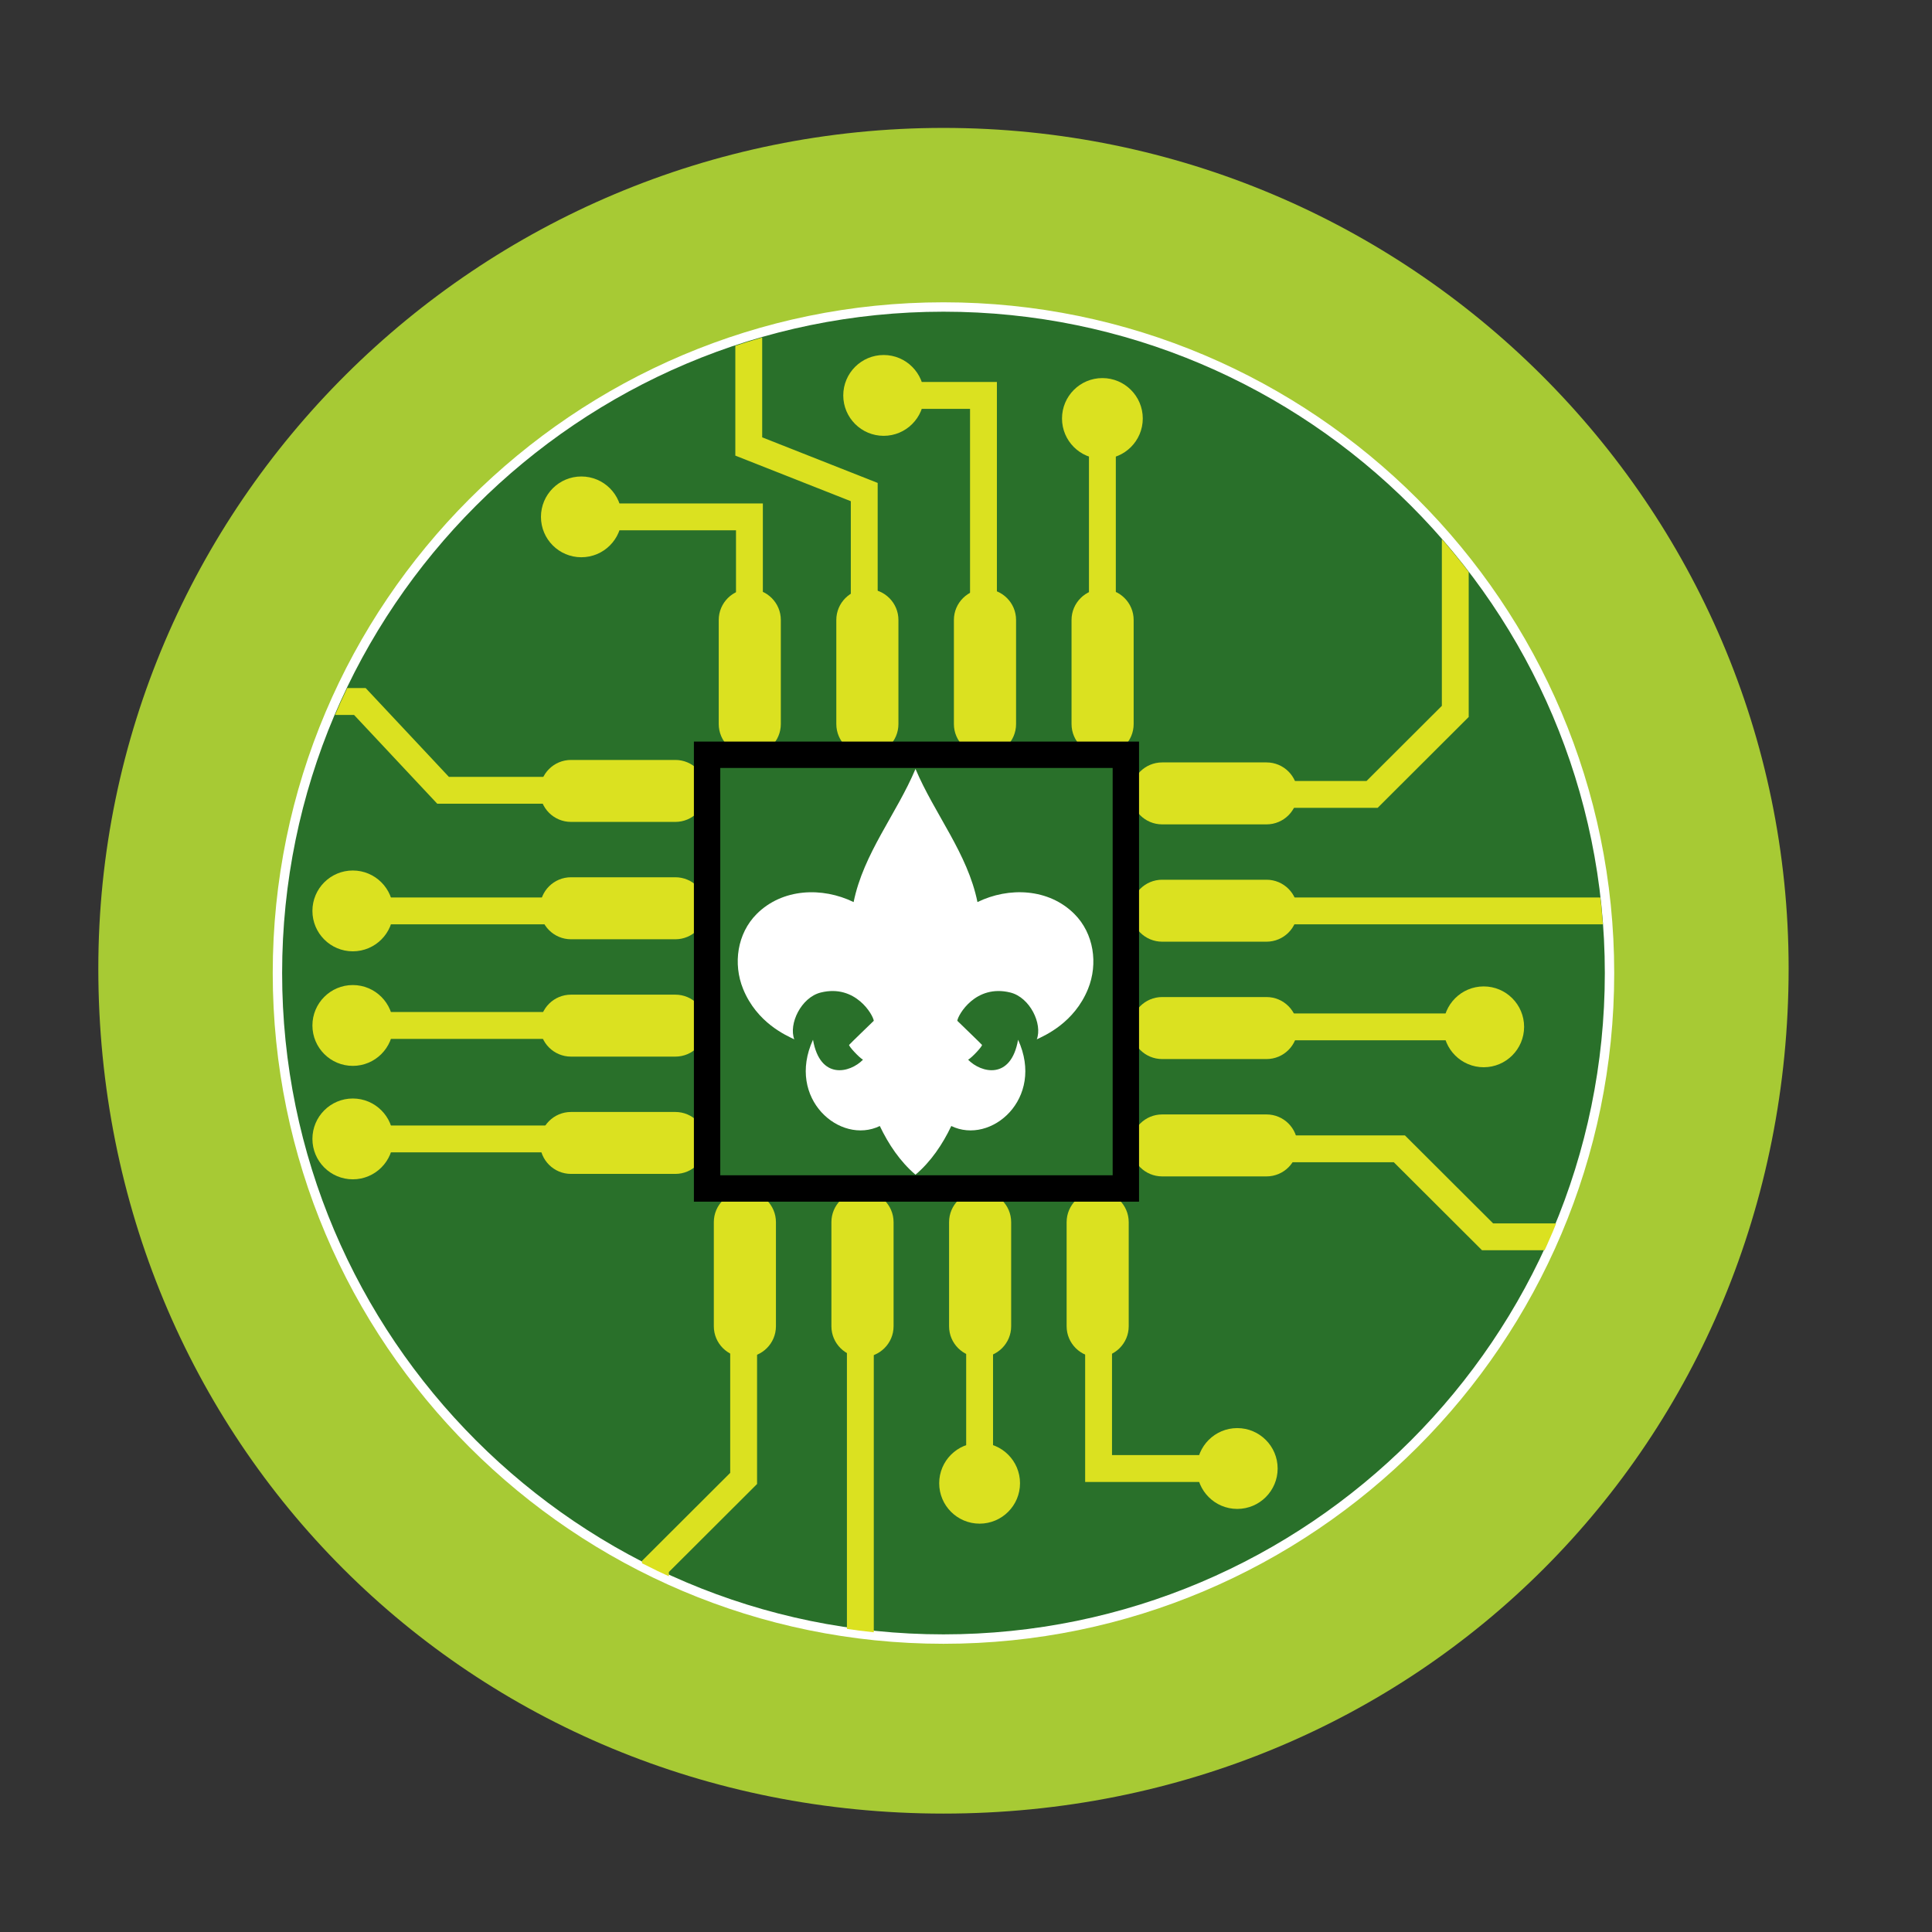 <?xml version="1.0" encoding="iso-8859-1"?>
<!-- Generator: Adobe Illustrator 23.0.6, SVG Export Plug-In . SVG Version: 6.00 Build 0)  -->
<svg version="1.1" id="Layer_8" xmlns="http://www.w3.org/2000/svg" xmlns:xlink="http://www.w3.org/1999/xlink" x="0px" y="0px"
	 viewBox="0 0 72 72" style="enable-background:new 0 0 72 72;" xml:space="preserve">
<rect x="0" y="0" width="72" height="72" fill="#333333" stroke="none"/>
<path style="fill:#FFFFFF;" d="M61.094,67.688"/>
<path style="fill:#4E804B;" d="M105.062,30.458"/>
<path style="fill:none;stroke:#FFFFFF;stroke-width:0.25;stroke-linecap:round;stroke-linejoin:round;stroke-miterlimit:10;" d="
	M161.812,57.594"/>
<path style="fill:#29702A;" d="M60.602,36.392c0,13.99-11.344,25.333-25.334,25.333c-13.991,0-25.333-11.343-25.333-25.333
	c0-13.991,11.342-25.333,25.333-25.333C49.258,11.059,60.602,22.401,60.602,36.392z"/>
<path style="fill:#FFFFFF;" d="M35.161,62.108c-14.252,0-25.848-11.594-25.848-25.845c0-14.252,11.595-25.848,25.848-25.848
	c14.252,0,25.846,11.595,25.846,25.848C61.006,50.515,49.413,62.108,35.161,62.108z M35.161,11.616
	c-13.591,0-24.647,11.057-24.647,24.647c0,13.59,11.057,24.645,24.647,24.645c13.59,0,24.646-11.056,24.646-24.645
	C59.807,22.673,48.75,11.616,35.161,11.616z"/>
<g>
	<defs>
		<path id="SVGID_1_" d="M59.804,36.303c0,13.622-11.031,24.664-24.64,24.664c-13.608,0-24.639-11.042-24.639-24.664
			s11.031-24.665,24.639-24.665C48.772,11.638,59.804,22.681,59.804,36.303z"/>
	</defs>
	<clipPath id="SVGID_2_">
		<use xlink:href="#SVGID_1_"  style="overflow:visible;"/>
	</clipPath>
	<polyline style="clip-path:url(#SVGID_2_);fill:none;stroke:#DBE120;stroke-width:1.001;stroke-miterlimit:10;" points="
		47.615,29.606 51.133,29.606 54.234,26.512 54.234,17.045 	"/>
	
		<line style="clip-path:url(#SVGID_2_);fill:none;stroke:#DBE120;stroke-width:1.001;stroke-miterlimit:10;" x1="47.43" y1="33.947" x2="61.593" y2="33.947"/>
	<g style="clip-path:url(#SVGID_2_);">
		<g>
			
				<line style="fill:none;stroke:#DBE120;stroke-width:1.001;stroke-miterlimit:10;" x1="47.06" y1="38.268" x2="55.369" y2="38.268"/>
			<g>
				<path style="fill:#DBE120;" d="M55.293,39.773c0.832,0,1.506-0.675,1.506-1.506c0-0.831-0.674-1.506-1.506-1.506
					c-0.831,0-1.505,0.675-1.505,1.506C53.788,39.099,54.462,39.773,55.293,39.773z"/>
			</g>
		</g>
	</g>
	<polyline style="clip-path:url(#SVGID_2_);fill:none;stroke:#DBE120;stroke-width:1.001;stroke-miterlimit:10;" points="
		47.615,42.813 52.15,42.813 55.437,46.092 62.241,46.092 	"/>
	<g style="clip-path:url(#SVGID_2_);">
		<g>
			<polyline style="fill:none;stroke:#DBE120;stroke-width:1.001;stroke-miterlimit:10;" points="40.941,49.463 40.941,54.728 
				46.185,54.728 			"/>
			<g>
				<path style="fill:#DBE120;" d="M46.109,56.233c0.831,0,1.505-0.675,1.505-1.506c0-0.831-0.674-1.506-1.505-1.506
					c-0.832,0-1.506,0.675-1.506,1.506C44.604,55.559,45.278,56.233,46.109,56.233z"/>
			</g>
		</g>
	</g>
	<g style="clip-path:url(#SVGID_2_);">
		<g>
			
				<line style="fill:none;stroke:#DBE120;stroke-width:1.001;stroke-miterlimit:10;" x1="36.507" y1="49.187" x2="36.507" y2="55.352"/>
			<g>
				<path style="fill:#DBE120;" d="M35.001,55.276c0,0.832,0.674,1.506,1.506,1.506c0.832,0,1.506-0.674,1.506-1.506
					c0-0.831-0.674-1.505-1.506-1.505C35.675,53.771,35.001,54.445,35.001,55.276z"/>
			</g>
		</g>
	</g>
	
		<line style="clip-path:url(#SVGID_2_);fill:none;stroke:#DBE120;stroke-width:1.001;stroke-miterlimit:10;" x1="32.063" y1="49.371" x2="32.063" y2="64.702"/>
	<polyline style="clip-path:url(#SVGID_2_);fill:none;stroke:#DBE120;stroke-width:1.001;stroke-miterlimit:10;" points="
		27.713,49.371 27.713,55.097 24.427,58.376 24.427,63.409 	"/>
	<g style="clip-path:url(#SVGID_2_);">
		<g>
			
				<line style="fill:none;stroke:#DBE120;stroke-width:1.001;stroke-miterlimit:10;" x1="21.511" y1="42.444" x2="13.073" y2="42.444"/>
			<g>
				<path style="fill:#DBE120;" d="M13.148,40.938c-0.831,0-1.505,0.675-1.505,1.506c0,0.831,0.674,1.506,1.505,1.506
					c0.832,0,1.506-0.675,1.506-1.506C14.654,41.613,13.98,40.938,13.148,40.938z"/>
			</g>
		</g>
	</g>
	<g style="clip-path:url(#SVGID_2_);">
		<g>
			
				<line style="fill:none;stroke:#DBE120;stroke-width:1.001;stroke-miterlimit:10;" x1="21.511" y1="38.216" x2="13.073" y2="38.216"/>
			<g>
				<path style="fill:#DBE120;" d="M13.148,36.71c-0.831,0-1.505,0.675-1.505,1.506c0,0.831,0.674,1.506,1.505,1.506
					c0.832,0,1.506-0.675,1.506-1.506C14.654,37.385,13.98,36.71,13.148,36.71z"/>
			</g>
		</g>
	</g>
	<g style="clip-path:url(#SVGID_2_);">
		<g>
			
				<line style="fill:none;stroke:#DBE120;stroke-width:1.001;stroke-miterlimit:10;" x1="21.511" y1="33.947" x2="13.073" y2="33.947"/>
			<g>
				<path style="fill:#DBE120;" d="M13.148,32.441c-0.831,0-1.505,0.674-1.505,1.506c0,0.832,0.674,1.506,1.505,1.506
					c0.832,0,1.506-0.674,1.506-1.506C14.654,33.116,13.98,32.441,13.148,32.441z"/>
			</g>
		</g>
	</g>
	<polyline style="clip-path:url(#SVGID_2_);fill:none;stroke:#DBE120;stroke-width:1.001;stroke-miterlimit:10;" points="
		21.325,29.452 16.512,29.452 13.411,26.143 7.219,26.143 	"/>
	<g style="clip-path:url(#SVGID_2_);">
		<g>
			<polyline style="fill:none;stroke:#DBE120;stroke-width:1.001;stroke-miterlimit:10;" points="27.929,23.326 27.929,19.262 
				21.59,19.262 			"/>
			<g>
				<path style="fill:#DBE120;" d="M21.665,17.757c-0.831,0-1.505,0.674-1.505,1.505c0,0.832,0.674,1.505,1.505,1.505
					c0.832,0,1.506-0.674,1.506-1.505C23.171,18.431,22.497,17.757,21.665,17.757z"/>
			</g>
		</g>
	</g>
	<polyline style="clip-path:url(#SVGID_2_);fill:none;stroke:#DBE120;stroke-width:1.001;stroke-miterlimit:10;" points="
		32.208,22.31 32.208,18.338 27.904,16.639 27.904,7.902 	"/>
	<g style="clip-path:url(#SVGID_2_);">
		<g>
			<polyline style="fill:none;stroke:#DBE120;stroke-width:1.001;stroke-miterlimit:10;" points="36.651,22.679 36.651,14.736 
				32.856,14.736 			"/>
			<g>
				<path style="fill:#DBE120;" d="M32.932,13.23c-0.831,0-1.506,0.674-1.506,1.506c0,0.831,0.674,1.506,1.506,1.506
					c0.831,0,1.505-0.674,1.505-1.506C34.437,13.905,33.763,13.23,32.932,13.23z"/>
			</g>
		</g>
	</g>
	<g style="clip-path:url(#SVGID_2_);">
		<g>
			
				<line style="fill:none;stroke:#DBE120;stroke-width:1.001;stroke-miterlimit:10;" x1="41.083" y1="22.402" x2="41.083" y2="15.52"/>
			<g>
				<path style="fill:#DBE120;" d="M42.588,15.596c0-0.832-0.674-1.506-1.505-1.506s-1.505,0.674-1.505,1.506
					c0,0.831,0.674,1.505,1.505,1.505S42.588,16.427,42.588,15.596z"/>
			</g>
		</g>
	</g>
	<path style="clip-path:url(#SVGID_2_);fill:#DBE120;" d="M48.356,29.567c0,0.638-0.518,1.155-1.157,1.155h-3.888
		c-0.639,0-1.157-0.517-1.157-1.155l0,0c0-0.637,0.518-1.154,1.157-1.154h3.888C47.838,28.413,48.356,28.93,48.356,29.567
		L48.356,29.567z"/>
	<path style="clip-path:url(#SVGID_2_);fill:#DBE120;" d="M48.356,33.939c0,0.638-0.518,1.155-1.157,1.155h-3.888
		c-0.639,0-1.157-0.517-1.157-1.155l0,0c0-0.637,0.518-1.154,1.157-1.154h3.888C47.838,32.785,48.356,33.302,48.356,33.939
		L48.356,33.939z"/>
	<path style="clip-path:url(#SVGID_2_);fill:#DBE120;" d="M48.356,38.313c0,0.639-0.518,1.155-1.157,1.155h-3.888
		c-0.639,0-1.157-0.517-1.157-1.155l0,0c0-0.637,0.518-1.156,1.157-1.156h3.888C47.838,37.157,48.356,37.677,48.356,38.313
		L48.356,38.313z"/>
	<path style="clip-path:url(#SVGID_2_);fill:#DBE120;" d="M48.356,42.686c0,0.639-0.518,1.155-1.157,1.155h-3.888
		c-0.639,0-1.157-0.517-1.157-1.155l0,0c0-0.637,0.518-1.154,1.157-1.154h3.888C47.838,41.531,48.356,42.049,48.356,42.686
		L48.356,42.686z"/>
	<path style="clip-path:url(#SVGID_2_);fill:#DBE120;" d="M27.942,21.95c0.639,0,1.157,0.517,1.157,1.154v3.879
		c0,0.638-0.518,1.154-1.157,1.154l0,0c-0.639,0-1.157-0.517-1.157-1.154v-3.879C26.786,22.467,27.304,21.95,27.942,21.95
		L27.942,21.95z"/>
	<path style="clip-path:url(#SVGID_2_);fill:#DBE120;" d="M32.324,21.95c0.639,0,1.158,0.517,1.158,1.154v3.879
		c0,0.638-0.518,1.154-1.158,1.154l0,0c-0.639,0-1.157-0.517-1.157-1.154v-3.879C31.167,22.467,31.685,21.95,32.324,21.95
		L32.324,21.95z"/>
	<path style="clip-path:url(#SVGID_2_);fill:#DBE120;" d="M36.708,21.95c0.64,0,1.158,0.517,1.158,1.154v3.879
		c0,0.638-0.518,1.154-1.158,1.154l0,0c-0.638,0-1.159-0.517-1.159-1.154v-3.879C35.549,22.467,36.07,21.95,36.708,21.95
		L36.708,21.95z"/>
	<path style="clip-path:url(#SVGID_2_);fill:#DBE120;" d="M41.09,21.95c0.64,0,1.158,0.517,1.158,1.154v3.879
		c0,0.638-0.518,1.154-1.158,1.154l0,0c-0.638,0-1.157-0.517-1.157-1.154v-3.879C39.934,22.467,40.452,21.95,41.09,21.95
		L41.09,21.95z"/>
	<path style="clip-path:url(#SVGID_2_);fill:#DBE120;" d="M20.123,42.594c0-0.637,0.518-1.154,1.157-1.154h3.888
		c0.639,0,1.157,0.518,1.157,1.154l0,0c0,0.637-0.518,1.154-1.157,1.154H21.28C20.641,43.748,20.123,43.23,20.123,42.594
		L20.123,42.594z"/>
	<path style="clip-path:url(#SVGID_2_);fill:#DBE120;" d="M20.123,38.223c0-0.639,0.518-1.155,1.157-1.155h3.888
		c0.639,0,1.157,0.517,1.157,1.155l0,0c0,0.637-0.518,1.154-1.157,1.154H21.28C20.641,39.377,20.123,38.859,20.123,38.223
		L20.123,38.223z"/>
	<path style="clip-path:url(#SVGID_2_);fill:#DBE120;" d="M20.123,33.848c0-0.639,0.518-1.155,1.157-1.155h3.888
		c0.639,0,1.157,0.517,1.157,1.155l0,0c0,0.637-0.518,1.156-1.157,1.156H21.28C20.641,35.004,20.123,34.485,20.123,33.848
		L20.123,33.848z"/>
	<path style="clip-path:url(#SVGID_2_);fill:#DBE120;" d="M20.123,29.476c0-0.639,0.518-1.155,1.157-1.155h3.888
		c0.639,0,1.157,0.517,1.157,1.155l0,0c0,0.637-0.518,1.154-1.157,1.154H21.28C20.641,30.63,20.123,30.113,20.123,29.476
		L20.123,29.476z"/>
	<path style="clip-path:url(#SVGID_2_);fill:#DBE120;" d="M40.907,50.58c-0.638,0-1.157-0.517-1.157-1.154v-3.879
		c0-0.638,0.519-1.154,1.157-1.154l0,0c0.638,0,1.157,0.517,1.157,1.154v3.879C42.064,50.063,41.545,50.58,40.907,50.58
		L40.907,50.58z"/>
	<path style="clip-path:url(#SVGID_2_);fill:#DBE120;" d="M36.526,50.58c-0.64,0-1.157-0.517-1.157-1.154v-3.879
		c0-0.638,0.517-1.154,1.157-1.154l0,0c0.638,0,1.157,0.517,1.157,1.154v3.879C37.683,50.063,37.165,50.58,36.526,50.58
		L36.526,50.58z"/>
	<path style="clip-path:url(#SVGID_2_);fill:#DBE120;" d="M32.142,50.58c-0.64,0-1.158-0.517-1.158-1.154v-3.879
		c0-0.638,0.517-1.154,1.158-1.154l0,0c0.638,0,1.159,0.517,1.159,1.154v3.879C33.301,50.063,32.78,50.58,32.142,50.58L32.142,50.58
		z"/>
	<path style="clip-path:url(#SVGID_2_);fill:#DBE120;" d="M27.76,50.58c-0.64,0-1.158-0.517-1.158-1.154v-3.879
		c0-0.638,0.518-1.154,1.158-1.154l0,0c0.638,0,1.157,0.517,1.157,1.154v3.879C28.917,50.063,28.398,50.58,27.76,50.58L27.76,50.58z
		"/>
</g>
<rect x="26.351" y="28.128" style="fill:none;stroke:#000000;stroke-width:0.983;stroke-miterlimit:10;" width="15.606" height="16.163"/>
<path style="fill:#FFFFFF;" d="M34.118,43.777c0.577-0.489,1.011-1.135,1.334-1.814c1.478,0.717,3.494-1.02,2.489-3.215
	c-0.264,1.514-1.38,1.239-1.862,0.744c0.144-0.077,0.549-0.517,0.516-0.553c-0.084-0.091-0.7-0.684-0.919-0.897
	c0.021-0.209,0.676-1.375,1.975-1.054c0.736,0.182,1.206,1.176,0.987,1.745c0.297-0.142,1.396-0.613,1.91-1.879
	c0.38-0.938,0.218-2.066-0.509-2.793c-0.957-0.957-2.441-1.014-3.612-0.443c-0.367-1.814-1.599-3.282-2.309-4.962
	c-0.707,1.68-1.938,3.147-2.306,4.962c-1.171-0.57-2.656-0.513-3.612,0.443c-0.727,0.727-0.888,1.855-0.507,2.793
	c0.514,1.266,1.613,1.737,1.908,1.879c-0.218-0.569,0.252-1.563,0.988-1.745c1.298-0.321,1.954,0.845,1.974,1.054
	c-0.219,0.214-0.836,0.807-0.918,0.897c-0.033,0.036,0.373,0.476,0.516,0.553c-0.483,0.495-1.599,0.77-1.863-0.744
	c-1.005,2.195,1.012,3.932,2.49,3.215C33.112,42.643,33.544,43.288,34.118,43.777z"/>
<g id="Layer_5">
</g>
<g id="Layer_4">
	<path style="fill:#A7CA34;" d="M35.161,4.767c-17.368,0-31.497,14.052-31.497,31.324c0,17.661,13.835,31.496,31.497,31.496
		c17.661,0,31.496-13.835,31.496-31.496C66.657,18.818,52.528,4.767,35.161,4.767z M35.161,61.259
		c-13.784,0-24.997-11.213-24.997-24.995c0-13.784,11.214-24.998,24.997-24.998c13.783,0,24.996,11.214,24.996,24.998
		C60.157,50.046,48.944,61.259,35.161,61.259z"/>
</g>
</svg>
